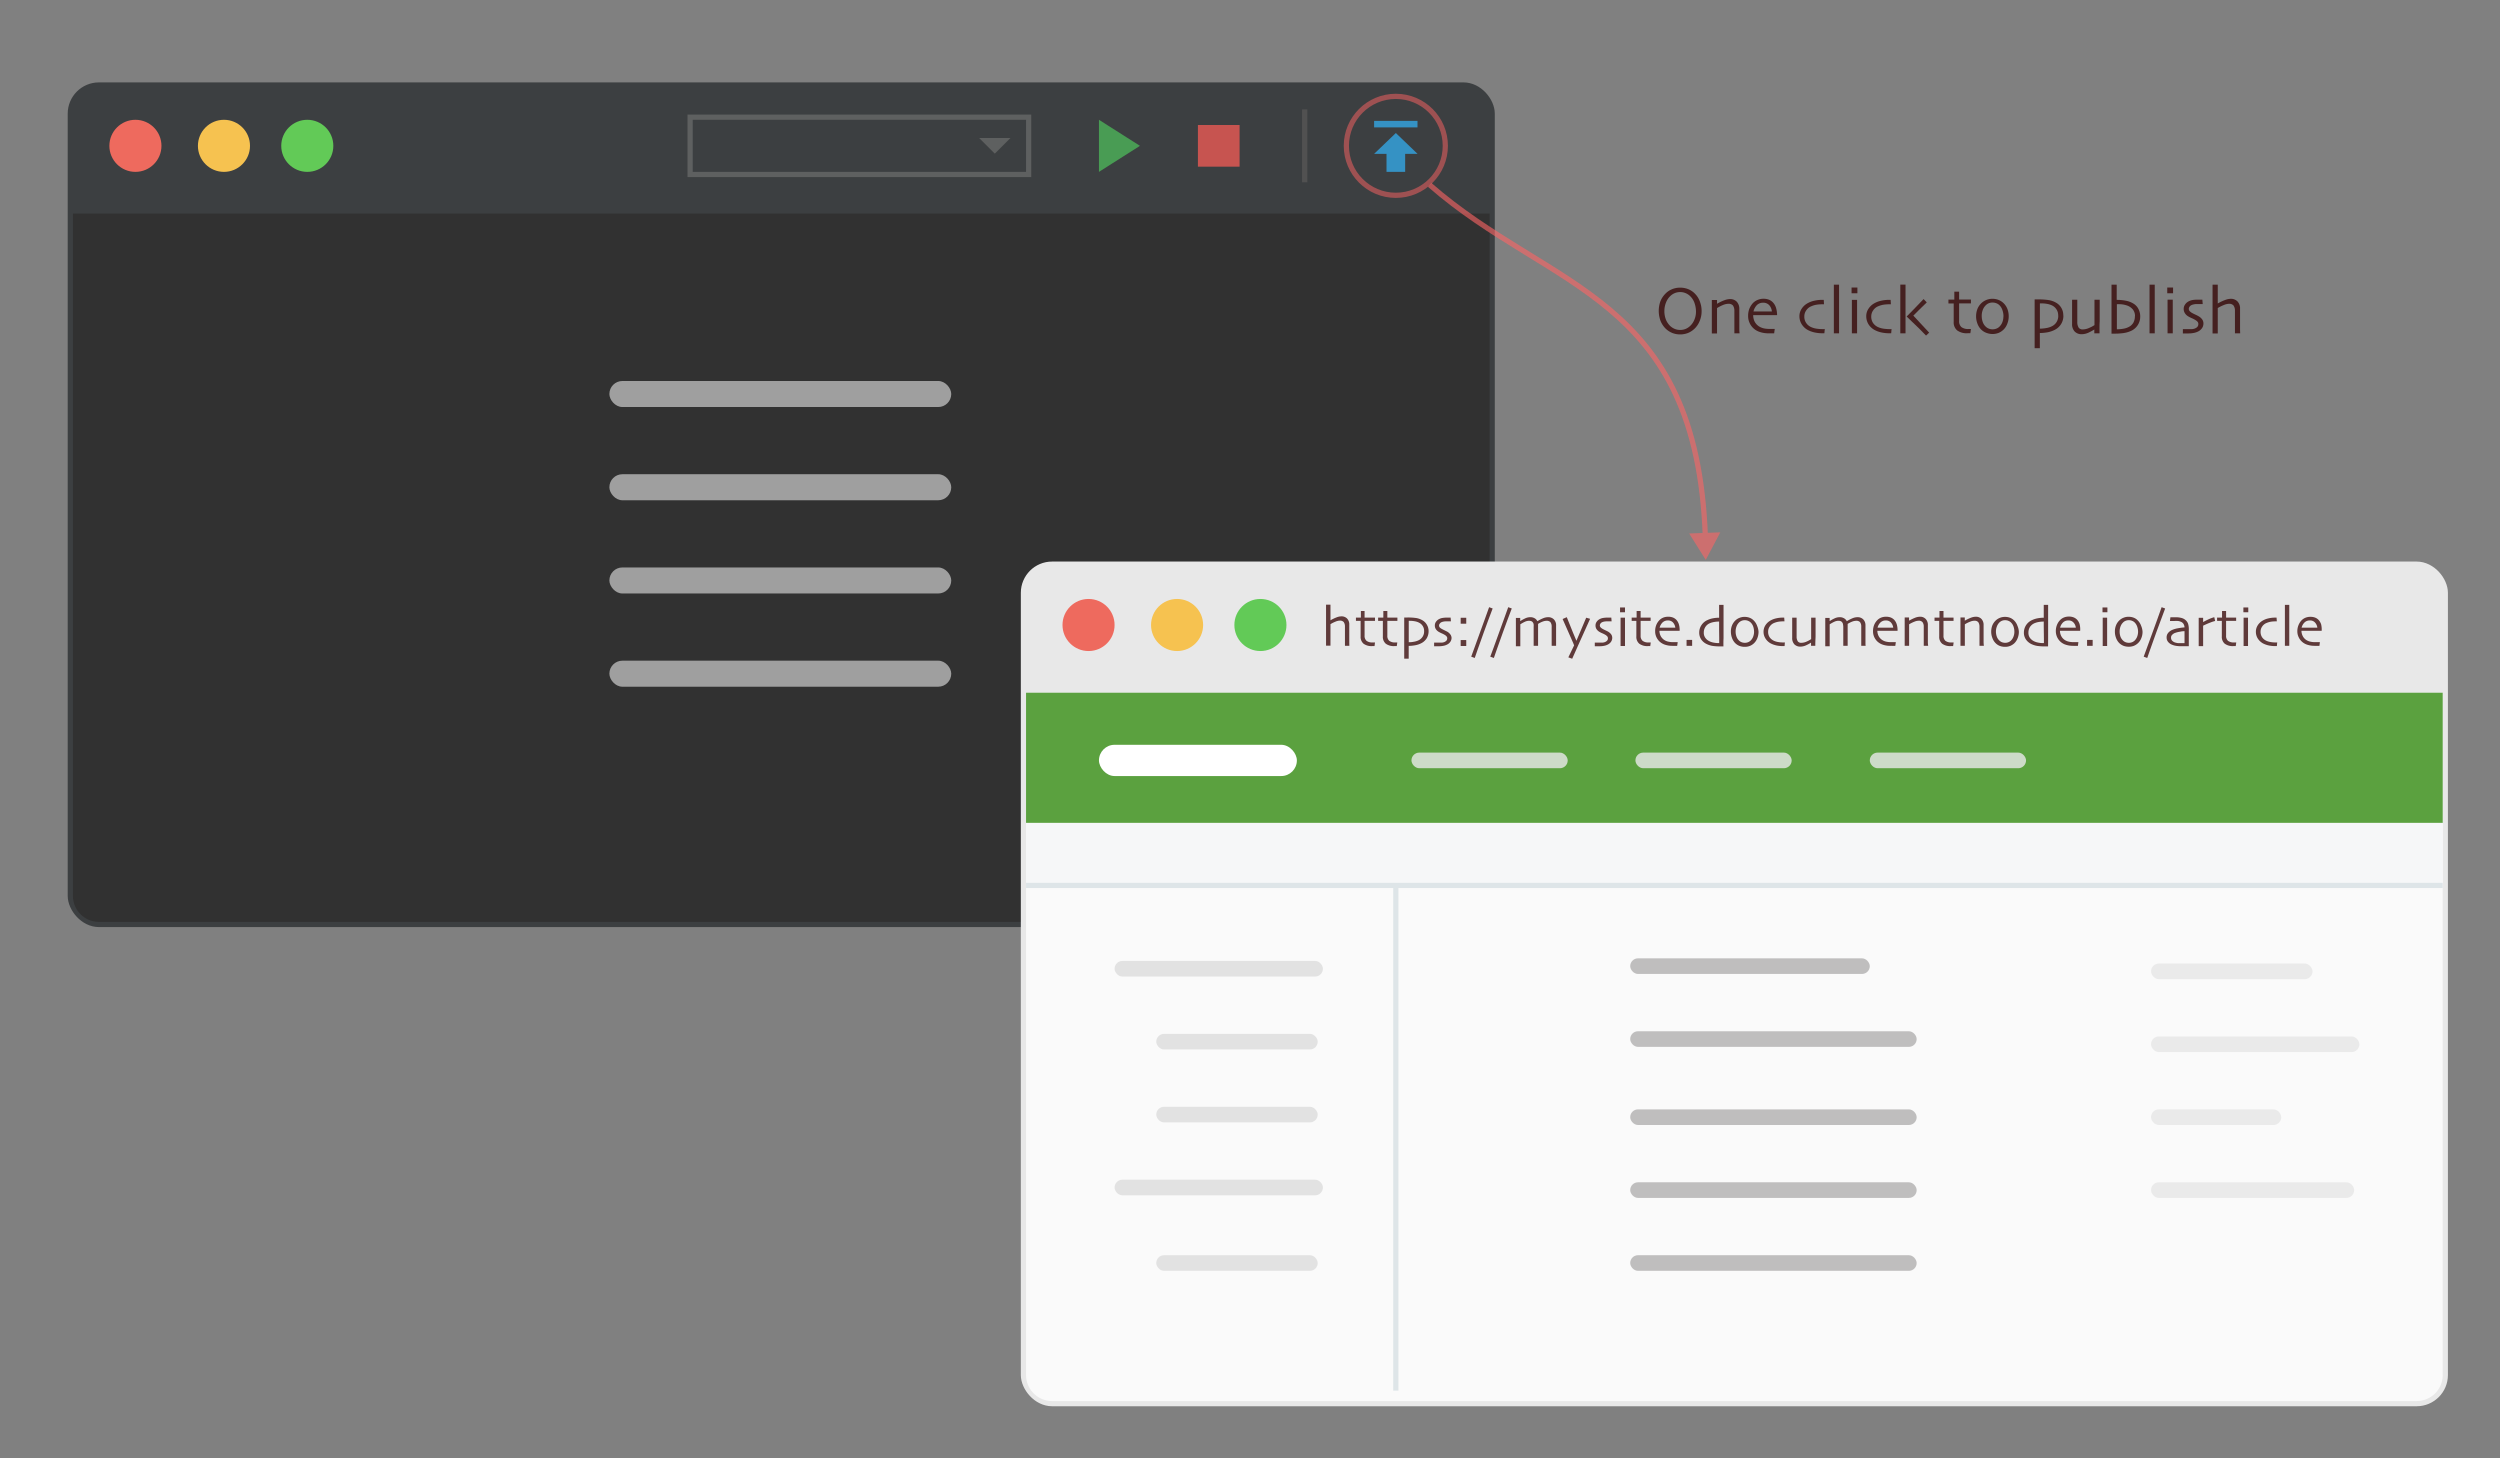 <svg xmlns="http://www.w3.org/2000/svg" viewBox="0 0 480 280"><rect x="0" y="0" width="480" height="280" fill="#808080" stroke="none"/><title>illustration-one-click-publish</title><g id="writing-window"><rect x="14" y="16.82" width="272" height="160.18" rx="5" style="fill:#3c3f41;stroke:#3c3f41;stroke-width:2px"/><circle cx="26" cy="28" r="5" style="fill:#ee6a5e"/><circle cx="43" cy="28" r="5" style="fill:#f6c250"/><circle cx="59" cy="28" r="5" style="fill:#62ca57"/><path d="M14,41H286a0,0,0,0,1,0,0V172a5,5,0,0,1-5,5H19a5,5,0,0,1-5-5V41A0,0,0,0,1,14,41Z" style="fill:#313131"/><path d="M211,23V33l7.87-5Z" style="fill:#499c54"/><rect x="230" y="24" width="8" height="8" style="fill:#c75450"/><rect x="132.5" y="22.5" width="65" height="11" style="fill:none;stroke:#5e6060;stroke-miterlimit:10"/><rect x="250" y="21" width="1" height="14" style="fill:#515151"/><path d="M272.17,29.54h-2.38V33h-3.58V29.54h-2.38l4.17-4Z" style="fill:#3592c4"/><path d="M263,33h10V23H263Z" style="fill:none"/><rect x="263.83" y="23.21" width="8.33" height="1.25" style="fill:#3592c4"/><polygon points="191 29.5 188 26.5 194 26.5 191 29.5" style="fill:#5e6060"/><rect x="117" y="73.15" width="65.64" height="5" rx="2.5" style="fill:#bababa;opacity:0.8"/><rect x="117" y="91.05" width="65.64" height="5" rx="2.5" style="fill:#bababa;opacity:0.8"/><rect x="117" y="108.95" width="65.64" height="5" rx="2.5" style="fill:#bababa;opacity:0.8"/><rect x="117" y="126.85" width="65.64" height="5" rx="2.5" style="fill:#bababa;opacity:0.8"/><circle cx="268" cy="28" r="9.5" style="fill:none;stroke:#ff6464;opacity:0.5"/><g style="opacity:0.6"><path d="M274.5,35.5c23.3,20.39,51.32,21,52.93,67.69" style="fill:none;stroke:#ff6464"/><polygon points="324.32 102.43 327.5 107.5 330.3 102.21 324.32 102.43" style="fill:#ff6464"/></g></g><g id="website-frame"><rect x="197" y="108.82" width="272" height="160.18" rx="5" style="fill:#e8e8e8;stroke:#e8e8e8;stroke-width:2px"/><circle cx="209" cy="120" r="5" style="fill:#ee6a5e"/><circle cx="226" cy="120" r="5" style="fill:#f6c250"/><circle cx="242" cy="120" r="5" style="fill:#62ca57"/><path d="M197,133H469a0,0,0,0,1,0,0V264a5,5,0,0,1-5,5H202a5,5,0,0,1-5-5V133A0,0,0,0,1,197,133Z" style="fill:#fafafa"/><rect x="197" y="133" width="272" height="25" style="fill:#5ba13f"/><rect x="211" y="143" width="38" height="6" rx="3" style="fill:#fff"/><rect x="271" y="144.5" width="30" height="3" rx="1.5" style="fill:#eaeaea;opacity:0.8"/><rect x="314" y="144.5" width="30" height="3" rx="1.5" style="fill:#eaeaea;opacity:0.8"/><rect x="359" y="144.5" width="30" height="3" rx="1.5" style="fill:#eaeaea;opacity:0.8"/><rect x="197" y="158" width="272" height="12" style="fill:#f6f7f8"/><line x1="197" y1="170" x2="469" y2="170" style="fill:#dee5e8;stroke:#dee5e8"/><line x1="268" y1="170" x2="268" y2="267" style="fill:#dee5e8;stroke:#dee5e8"/><rect x="214" y="184.5" width="40" height="3" rx="1.5" style="fill:#aaa;opacity:0.3"/><rect x="222" y="198.5" width="31" height="3" rx="1.5" style="fill:#aaa;opacity:0.3"/><rect x="222" y="212.5" width="31" height="3" rx="1.5" style="fill:#aaa;opacity:0.3"/><rect x="214" y="226.5" width="40" height="3" rx="1.5" style="fill:#aaa;opacity:0.3"/><rect x="313" y="184" width="46" height="3" rx="1.5" style="fill:#363232;opacity:0.3"/><rect x="313" y="213" width="55" height="3" rx="1.5" style="fill:#363232;opacity:0.3"/><rect x="413" y="185" width="31" height="3" rx="1.5" style="fill:#aaa;opacity:0.2"/><rect x="413" y="199" width="40" height="3" rx="1.5" style="fill:#aaa;opacity:0.2"/><rect x="413" y="213" width="25" height="3" rx="1.5" style="fill:#aaa;opacity:0.2"/><rect x="413" y="227" width="39" height="3" rx="1.5" style="fill:#aaa;opacity:0.2"/><rect x="222" y="241" width="31" height="3" rx="1.5" style="fill:#aaa;opacity:0.3"/><rect x="313" y="198" width="55" height="3" rx="1.5" style="fill:#363232;opacity:0.3"/><rect x="313" y="227" width="55" height="3" rx="1.5" style="fill:#363232;opacity:0.3"/><rect x="313" y="241" width="55" height="3" rx="1.5" style="fill:#363232;opacity:0.3"/></g><g id="website-remote"><g style="opacity:0.75"><path d="M259.08,124h-.85c0-.11,0-.43,0-1s0-.89,0-1.07v-.82c0-.36,0-.63,0-.8a1.42,1.42,0,0,0-.24-.88.94.94,0,0,0-.76-.27,2.3,2.3,0,0,0-.78.18,6.29,6.29,0,0,0-1,.5l0,4.13h-.85c0-.14,0-.7,0-1.69s0-1.8,0-2.43v-1.58c0-.63,0-1.35,0-2.17h.85l0,3h0a7.52,7.52,0,0,1,1.26-.6,2.61,2.61,0,0,1,.83-.16,1.47,1.47,0,0,1,1.11.43,1.62,1.62,0,0,1,.41,1.18v1.17c0,.33,0,.59,0,.8s0,.7,0,1.12S259.07,123.87,259.08,124Z" style="fill:#310000"/><path d="M264,123.36l-.09.69h-.44a2.58,2.58,0,0,1-1.67-.46,1.71,1.71,0,0,1-.56-1.41c0-.39,0-.82,0-1.27v-1.7h-.9v-.63h.95v-1.27H262v1.27H264v.63H262c0,.08,0,.3,0,.67s0,.65,0,.83v1.33a1.24,1.24,0,0,0,.38,1,1.79,1.79,0,0,0,1.16.31h.4Z" style="fill:#310000"/><path d="M268.28,123.36l-.1.69h-.44a2.6,2.6,0,0,1-1.67-.46,1.71,1.71,0,0,1-.56-1.41c0-.39,0-.82,0-1.27s0-1,0-1.7h-.91v-.63h1v-1.27h.77v1.27h1.93v.63h-1.93v.67c0,.38,0,.65,0,.83v1.33a1.24,1.24,0,0,0,.37,1,1.79,1.79,0,0,0,1.16.31h.41Z" style="fill:#310000"/><path d="M274.29,121.15a2.64,2.64,0,0,1-.37,1.41,2.61,2.61,0,0,1-1,.92,4,4,0,0,1-1.21.41,6.84,6.84,0,0,1-1.24.12l0,2.46h-.86c0-.06,0-.55,0-1.48s0-1.86,0-2.8c0-.47,0-1,0-1.63s0-1.29,0-2h.61a11.12,11.12,0,0,1,1.75.11,3.56,3.56,0,0,1,1.13.42,2.31,2.31,0,0,1,.85.85A2.34,2.34,0,0,1,274.29,121.15Zm-.86,0a1.74,1.74,0,0,0-.89-1.55,2.67,2.67,0,0,0-.82-.3,5.21,5.21,0,0,0-1-.1h-.24c0,.06,0,.28,0,.64s0,1,0,1.88v.78c0,.34,0,.61,0,.81a5,5,0,0,0,1-.1,3.14,3.14,0,0,0,.83-.25,1.87,1.87,0,0,0,1.12-1.81Z" style="fill:#310000"/><path d="M278.7,122.46a1.33,1.33,0,0,1-.2.71,1.59,1.59,0,0,1-.5.5,2.5,2.5,0,0,1-.78.31,4.37,4.37,0,0,1-1,.1,5.15,5.15,0,0,1-.55,0l-.32,0,0-.7.37,0,.65,0,.48,0a1.53,1.53,0,0,0,.49-.12,1.06,1.06,0,0,0,.4-.29.69.69,0,0,0,.13-.41.52.52,0,0,0-.12-.36,1.22,1.22,0,0,0-.31-.27,4.37,4.37,0,0,0-.59-.31,5.1,5.1,0,0,1-.62-.31,1.72,1.72,0,0,1-.55-.52,1.25,1.25,0,0,1-.19-.7,1.19,1.19,0,0,1,.22-.71,1.6,1.6,0,0,1,.58-.51,2.06,2.06,0,0,1,.7-.23,4.93,4.93,0,0,1,.75-.06h.78l.06.72-.33,0a6.46,6.46,0,0,0-.65,0,2.42,2.42,0,0,0-.47.05,1.7,1.7,0,0,0-.38.12.79.79,0,0,0-.33.29.56.56,0,0,0,0,.69,1.23,1.23,0,0,0,.33.26c.15.09.35.19.6.31l.56.28a2,2,0,0,1,.57.53A1.19,1.19,0,0,1,278.7,122.46Z" style="fill:#310000"/><path d="M281.52,119.75h-1.07v-1.14h1.07Zm0,4.28h-1.07v-1.14h1.07Z" style="fill:#310000"/><path d="M286.59,116.83l-.87,2.31c-.34.92-.62,1.68-.83,2.27-.45,1.23-.84,2.32-1.17,3.28s-.52,1.51-.57,1.64l-.68-.25.6-1.64,1.17-3.23.83-2.29q.48-1.31.84-2.34Z" style="fill:#310000"/><path d="M290.26,116.83q-.36.92-.87,2.31c-.34.92-.62,1.68-.83,2.27-.45,1.23-.84,2.32-1.17,3.28s-.52,1.51-.57,1.64l-.69-.25c.07-.16.27-.71.61-1.64l1.17-3.23.83-2.29q.48-1.31.84-2.34Z" style="fill:#310000"/><path d="M298.77,124h-.85s0-.29,0-.75,0-.9,0-1.31v-.79c0-.37,0-.64,0-.82a1.36,1.36,0,0,0-.26-.9,1,1,0,0,0-.73-.24,2.27,2.27,0,0,0-.7.14,4.91,4.91,0,0,0-.92.46v.11s0,.12,0,.21c0,.29,0,.58,0,.88s0,.58,0,.85c0,.6,0,1.1,0,1.5s0,.62,0,.66h-.85s0-.26,0-.65,0-.86,0-1.4v-.81c0-.36,0-.63,0-.8a2.15,2.15,0,0,0,0-.45.82.82,0,0,0-.14-.37.71.71,0,0,0-.29-.25,1.34,1.34,0,0,0-.5-.08,2,2,0,0,0-.71.17,7.53,7.53,0,0,0-.92.51c0,.06,0,.29,0,.68v1c0,.43,0,.94,0,1.53s0,.91,0,1h-.85s0-.24,0-.63,0-1,0-1.93c0-.29,0-.69,0-1.18s0-1.06,0-1.7h.83v.62h0a6.16,6.16,0,0,1,.91-.51,2.28,2.28,0,0,1,1-.25,1.6,1.6,0,0,1,.88.22,1.2,1.2,0,0,1,.5.55h0a8.2,8.2,0,0,1,1.14-.58,2.59,2.59,0,0,1,.88-.19,1.52,1.52,0,0,1,1.16.43,1.6,1.6,0,0,1,.42,1.17c0,.38,0,.69,0,1s0,.54,0,.83c0,.6,0,1.11,0,1.52S298.77,124,298.77,124Z" style="fill:#310000"/><path d="M305.3,118.81c-.7,1.54-1.43,3.18-2.21,4.91l-1.23,2.76-.74-.27,1.11-2.3c0-.08-.25-.6-.67-1.57s-.94-2.14-1.54-3.49l.8-.35c.4,1,.8,2,1.21,3s.62,1.48.64,1.53h0s.23-.51.61-1.43.81-1.92,1.27-3Z" style="fill:#310000"/><path d="M309.55,122.46a1.33,1.33,0,0,1-.2.71,1.59,1.59,0,0,1-.5.5,2.5,2.5,0,0,1-.78.31,4.37,4.37,0,0,1-1,.1,5.15,5.15,0,0,1-.55,0l-.32,0,0-.7.37,0,.65,0,.48,0a1.53,1.53,0,0,0,.49-.12,1.06,1.06,0,0,0,.4-.29.63.63,0,0,0,.13-.41.57.57,0,0,0-.11-.36,1.71,1.71,0,0,0-.31-.27,5.08,5.08,0,0,0-.59-.31,4.63,4.63,0,0,1-.63-.31,1.72,1.72,0,0,1-.55-.52,1.25,1.25,0,0,1-.19-.7,1.19,1.19,0,0,1,.22-.71,1.6,1.6,0,0,1,.58-.51,2.06,2.06,0,0,1,.7-.23,4.93,4.93,0,0,1,.75-.06h.78l.06.72-.33,0a6.46,6.46,0,0,0-.65,0,2.42,2.42,0,0,0-.47.05,1.7,1.7,0,0,0-.38.12.79.79,0,0,0-.33.29.66.66,0,0,0-.1.32.57.57,0,0,0,.14.37,1.64,1.64,0,0,0,.33.26c.15.09.35.19.6.31s.44.21.56.28a2,2,0,0,1,.57.53A1.19,1.19,0,0,1,309.55,122.46Z" style="fill:#310000"/><path d="M312,117.55h-.95v-.92H312Zm0,6.48h-.85c0-.06,0-.41,0-1.06v-2.82c0-.44,0-1,0-1.56H312c0,.52,0,1,0,1.45s0,.85,0,1.2c0,.84,0,1.51,0,2S312,124,312,124Z" style="fill:#310000"/><path d="M316.94,123.36l-.09.69h-.44a2.58,2.58,0,0,1-1.67-.46,1.71,1.71,0,0,1-.56-1.41c0-.39,0-.82,0-1.27v-1.7h-.9v-.63h.95v-1.27H315v1.27h1.92v.63H315c0,.08,0,.3,0,.67s0,.65,0,.83v1.33a1.24,1.24,0,0,0,.38,1,1.79,1.79,0,0,0,1.16.31h.4Z" style="fill:#310000"/><path d="M322.49,121.11h-3.88a2.31,2.31,0,0,0,.24,1,2,2,0,0,0,.73.79,2.16,2.16,0,0,0,.71.29,3.74,3.74,0,0,0,.95.1h.56l.32,0-.1.71-.28,0h-.57a4.48,4.48,0,0,1-1.5-.22,2.87,2.87,0,0,1-1.05-.62,2.8,2.8,0,0,1-.59-.83,2.64,2.64,0,0,1-.24-1.14,3.17,3.17,0,0,1,.18-1.1,2.82,2.82,0,0,1,.55-.92,2.13,2.13,0,0,1,.78-.57,2.55,2.55,0,0,1,1-.19,2.48,2.48,0,0,1,.89.15,1.89,1.89,0,0,1,.67.45,2.27,2.27,0,0,1,.48.85A3.81,3.81,0,0,1,322.49,121.11Zm-.83-.6a1.82,1.82,0,0,0-.45-1,1.27,1.27,0,0,0-1-.38,1.44,1.44,0,0,0-1,.38,2.14,2.14,0,0,0-.56,1Z" style="fill:#310000"/><path d="M324.89,124h-1.07v-1.14h1.07Z" style="fill:#310000"/><path d="M330.9,124.11h-.48a10.8,10.8,0,0,1-1.59-.09,4.16,4.16,0,0,1-1.12-.35,2.62,2.62,0,0,1-1.09-.92,2.32,2.32,0,0,1-.37-1.26,2.55,2.55,0,0,1,.42-1.45,2.65,2.65,0,0,1,1.19-1,4.18,4.18,0,0,1,1.05-.33,6.6,6.6,0,0,1,1.16-.11l0-2.47h.85c0,.07,0,.57,0,1.5s0,1.87,0,2.83v2.05C330.89,123.15,330.89,123.67,330.9,124.11Zm-.83-3.77v-1a5.53,5.53,0,0,0-1,.09,3.72,3.72,0,0,0-.81.24,1.87,1.87,0,0,0-.83.71,1.92,1.92,0,0,0-.3,1.08,1.62,1.62,0,0,0,.29,1,2,2,0,0,0,.71.62,2.9,2.9,0,0,0,.83.29,4.46,4.46,0,0,0,1,.1h.13s0-.3,0-.8S330.07,121.37,330.07,120.34Z" style="fill:#310000"/><path d="M337.64,121.31a3.35,3.35,0,0,1-.22,1.19,2.76,2.76,0,0,1-.65,1,2.51,2.51,0,0,1-.78.51,2.55,2.55,0,0,1-1,.18,2.78,2.78,0,0,1-1-.17,2.49,2.49,0,0,1-.81-.52,2.67,2.67,0,0,1-.63-1,3.56,3.56,0,0,1-.22-1.22,3.15,3.15,0,0,1,.19-1.13,2.81,2.81,0,0,1,.59-.94,2.41,2.41,0,0,1,.84-.57,2.5,2.5,0,0,1,1-.2,2.71,2.71,0,0,1,1,.18,2.15,2.15,0,0,1,.81.56,2.62,2.62,0,0,1,.61,1A3.32,3.32,0,0,1,337.64,121.31Zm-.86,0a3.24,3.24,0,0,0-.16-1,2,2,0,0,0-.51-.81,1.51,1.51,0,0,0-.5-.31,1.52,1.52,0,0,0-.6-.11,1.59,1.59,0,0,0-.64.12,1.47,1.47,0,0,0-.52.37,2,2,0,0,0-.45.74,2.68,2.68,0,0,0-.16.93,2.75,2.75,0,0,0,.17,1,1.94,1.94,0,0,0,.53.79,1.42,1.42,0,0,0,.49.29,1.81,1.81,0,0,0,.58.1,1.68,1.68,0,0,0,.63-.12,1.57,1.57,0,0,0,.51-.34,2,2,0,0,0,.47-.76A2.58,2.58,0,0,0,336.78,121.35Z" style="fill:#310000"/><path d="M342.7,123.33l-.06.72h-.3a5.88,5.88,0,0,1-1.29-.13,4.31,4.31,0,0,1-1.08-.39,2.7,2.7,0,0,1-1-.94,2.35,2.35,0,0,1-.37-1.3,2.25,2.25,0,0,1,.33-1.19,2.71,2.71,0,0,1,.87-.88,3.82,3.82,0,0,1,1.16-.48,5.81,5.81,0,0,1,1.39-.16h.22l.05.72h-.17a6,6,0,0,0-1,.07,4,4,0,0,0-.82.24,1.81,1.81,0,0,0-.84.68,1.68,1.68,0,0,0-.31,1,1.86,1.86,0,0,0,.29,1.06,2,2,0,0,0,.78.66,3,3,0,0,0,.85.26,5.26,5.26,0,0,0,1,.08h.33Z" style="fill:#310000"/><path d="M348.54,124h-.82v-.62h0a6.47,6.47,0,0,1-.93.51,2.68,2.68,0,0,1-1.11.26,1.54,1.54,0,0,1-1.16-.44,1.72,1.72,0,0,1-.42-1.24c0-.28,0-.62,0-1s0-.68,0-.86,0-.73,0-1.21,0-.74,0-.81h.85s0,.31,0,.78,0,.84,0,1.12,0,.56,0,.92v.79a1.72,1.72,0,0,0,.22.93.8.8,0,0,0,.68.29,2.58,2.58,0,0,0,1.05-.25,5.72,5.72,0,0,0,.84-.46v-.59c0-.35,0-.79,0-1.32,0-.37,0-.82,0-1.35s0-.81,0-.86h.85c0,.07,0,.27,0,.61s0,.92,0,1.75c0,.46,0,.86,0,1.21S348.53,123.14,348.54,124Z" style="fill:#310000"/><path d="M358.21,124h-.85s0-.29,0-.75v-2.1c0-.37,0-.64,0-.82a1.36,1.36,0,0,0-.25-.9,1,1,0,0,0-.74-.24,2.27,2.27,0,0,0-.7.14,5.24,5.24,0,0,0-.92.46v.11a1.22,1.22,0,0,1,0,.21c0,.29,0,.58,0,.88v.85c0,.6,0,1.1,0,1.5s0,.62,0,.66h-.84s0-.26,0-.65,0-.86,0-1.4c0-.18,0-.45,0-.81v-.8a3.1,3.1,0,0,0-.05-.45.82.82,0,0,0-.14-.37.71.71,0,0,0-.29-.25,1.26,1.26,0,0,0-.5-.08,2,2,0,0,0-.71.17,8.36,8.36,0,0,0-.92.51v.68c0,.4,0,.72,0,1,0,.43,0,.94,0,1.53s0,.91,0,1h-.85s0-.24,0-.63,0-1,0-1.93v-1.18c0-.5,0-1.06,0-1.7h.84v.62h0a6,6,0,0,1,.9-.51,2.32,2.32,0,0,1,1-.25,1.57,1.57,0,0,1,.88.22,1.22,1.22,0,0,1,.51.55h0a8.14,8.14,0,0,1,1.13-.58,2.59,2.59,0,0,1,.89-.19,1.5,1.5,0,0,1,1.15.43,1.6,1.6,0,0,1,.42,1.17c0,.38,0,.69,0,1s0,.54,0,.83c0,.6,0,1.11,0,1.52S358.21,124,358.21,124Z" style="fill:#310000"/><path d="M364.33,121.11h-3.88a2.31,2.31,0,0,0,.24,1,2,2,0,0,0,.73.79,2.2,2.2,0,0,0,.7.29,3.88,3.88,0,0,0,1,.1h.56l.32,0-.1.71-.28,0H363a4.48,4.48,0,0,1-1.5-.22,2.87,2.87,0,0,1-1.05-.62,2.8,2.8,0,0,1-.59-.83,2.64,2.64,0,0,1-.24-1.14,3.17,3.17,0,0,1,.18-1.1,2.82,2.82,0,0,1,.55-.92,2.13,2.13,0,0,1,.78-.57,2.55,2.55,0,0,1,1-.19,2.48,2.48,0,0,1,.89.15,1.89,1.89,0,0,1,.67.45,2.27,2.27,0,0,1,.48.85A3.81,3.81,0,0,1,364.33,121.11Zm-.83-.6a1.82,1.82,0,0,0-.45-1,1.27,1.27,0,0,0-1-.38,1.44,1.44,0,0,0-1,.38,2.14,2.14,0,0,0-.56,1Z" style="fill:#310000"/><path d="M370.21,124h-.85c0-.1,0-.43,0-1s0-.91,0-1.05v-.82c0-.36,0-.63,0-.8a1.42,1.42,0,0,0-.24-.88.92.92,0,0,0-.76-.27,2.22,2.22,0,0,0-.81.19,6.05,6.05,0,0,0-1,.5v.63c0,.39,0,.74,0,1.06s0,.92,0,1.51,0,.89,0,.92h-.85s0-.24,0-.66,0-1,0-1.84v-1.32c0-.51,0-1,0-1.62h.84v.62h0a9,9,0,0,1,1.25-.6,2.82,2.82,0,0,1,.84-.16,1.45,1.45,0,0,1,1.1.43,1.62,1.62,0,0,1,.42,1.18c0,.45,0,.84,0,1.17s0,.59,0,.8,0,.73,0,1.22S370.21,124,370.21,124Z" style="fill:#310000"/><path d="M375.1,123.36l-.1.69h-.44a2.6,2.6,0,0,1-1.67-.46,1.71,1.71,0,0,1-.56-1.41c0-.39,0-.82,0-1.27s0-1,0-1.7h-.9v-.63h.95v-1.27h.77v1.27h1.93v.63h-1.93v.67c0,.38,0,.65,0,.83v1.33a1.24,1.24,0,0,0,.37,1,1.81,1.81,0,0,0,1.16.31h.41Z" style="fill:#310000"/><path d="M380.91,124h-.85c0-.1,0-.43,0-1s0-.91,0-1.05,0-.46,0-.82v-.8a1.49,1.49,0,0,0-.24-.88.94.94,0,0,0-.76-.27,2.22,2.22,0,0,0-.81.19,5.67,5.67,0,0,0-1,.5s0,.25,0,.63v1.06c0,.42,0,.92,0,1.51s0,.89,0,.92h-.84s0-.24,0-.66,0-1,0-1.84c0-.38,0-.82,0-1.32s0-1,0-1.62h.83v.62h0a8.48,8.48,0,0,1,1.26-.6,2.71,2.71,0,0,1,.83-.16,1.47,1.47,0,0,1,1.11.43,1.66,1.66,0,0,1,.41,1.18c0,.45,0,.84,0,1.17v.8c0,.32,0,.73,0,1.22S380.91,124,380.91,124Z" style="fill:#310000"/><path d="M387.62,121.31a3.15,3.15,0,0,1-.22,1.19,2.73,2.73,0,0,1-.64,1,2.67,2.67,0,0,1-.79.51,2.52,2.52,0,0,1-1,.18,2.83,2.83,0,0,1-1-.17,2.35,2.35,0,0,1-.8-.52,2.67,2.67,0,0,1-.63-1,3.35,3.35,0,0,1-.23-1.22,3.39,3.39,0,0,1,.19-1.13,2.69,2.69,0,0,1,.6-.94,2.57,2.57,0,0,1,1.85-.77,2.71,2.71,0,0,1,1,.18,2.32,2.32,0,0,1,.81.56,2.73,2.73,0,0,1,.6,1A3.11,3.11,0,0,1,387.62,121.31Zm-.86,0a3,3,0,0,0-.16-1,2,2,0,0,0-.51-.81,1.41,1.41,0,0,0-.5-.31,1.51,1.51,0,0,0-.59-.11,1.6,1.6,0,0,0-.65.12,1.57,1.57,0,0,0-.52.37,2.14,2.14,0,0,0-.44.74,2.69,2.69,0,0,0-.17.93,3,3,0,0,0,.17,1,1.87,1.87,0,0,0,.54.79,1.47,1.47,0,0,0,.48.29,1.86,1.86,0,0,0,.58.1,1.61,1.61,0,0,0,.63-.12,1.39,1.39,0,0,0,.51-.34,2,2,0,0,0,.47-.76A2.58,2.58,0,0,0,386.76,121.35Z" style="fill:#310000"/><path d="M393.23,124.11h-.47a10.8,10.8,0,0,1-1.59-.09,4.22,4.22,0,0,1-1.13-.35,2.66,2.66,0,0,1-1.08-.92,2.24,2.24,0,0,1-.37-1.26,2.62,2.62,0,0,1,.41-1.45,2.7,2.7,0,0,1,1.19-1,4.46,4.46,0,0,1,1.05-.33,6.69,6.69,0,0,1,1.16-.11v-2.47h.84c0,.07,0,.57,0,1.5s0,1.87,0,2.83c0,.75,0,1.44,0,2.05S393.23,123.67,393.23,124.11Zm-.83-3.77v-1a5.42,5.42,0,0,0-1,.09,3.56,3.56,0,0,0-.81.24,2,2,0,0,0-.84.71,2,2,0,0,0-.29,1.08,1.61,1.61,0,0,0,.28,1,2.11,2.11,0,0,0,.71.62,3.08,3.08,0,0,0,.84.29,4.37,4.37,0,0,0,1,.1h.14s0-.3,0-.8Z" style="fill:#310000"/><path d="M399.39,121.11h-3.88a2.31,2.31,0,0,0,.24,1,2,2,0,0,0,.72.79,2.36,2.36,0,0,0,.71.29,3.88,3.88,0,0,0,1,.1h.56l.31,0-.09.71-.29,0h-.57a4.45,4.45,0,0,1-1.49-.22,2.71,2.71,0,0,1-1.05-.62,2.74,2.74,0,0,1-.84-2,3.17,3.17,0,0,1,.19-1.1,2.82,2.82,0,0,1,.55-.92,2.13,2.13,0,0,1,.78-.57,2.55,2.55,0,0,1,1-.19,2.39,2.39,0,0,1,.88.15,1.92,1.92,0,0,1,.68.45,2.27,2.27,0,0,1,.48.85A3.81,3.81,0,0,1,399.39,121.11Zm-.83-.6a1.76,1.76,0,0,0-.46-1,1.24,1.24,0,0,0-1-.38,1.41,1.41,0,0,0-1,.38,2.06,2.06,0,0,0-.56,1Z" style="fill:#310000"/><path d="M401.79,124h-1.07v-1.14h1.07Z" style="fill:#310000"/><path d="M404.62,117.55h-.94v-.92h.94Zm-.05,6.48h-.85c0-.06,0-.41,0-1.06s0-1.18,0-1.6,0-.78,0-1.22,0-1,0-1.56h.85c0,.52,0,1,0,1.45v1.2c0,.84,0,1.51,0,2S404.57,124,404.57,124Z" style="fill:#310000"/><path d="M411.37,121.31a3.15,3.15,0,0,1-.23,1.19,2.56,2.56,0,0,1-1.42,1.49,2.55,2.55,0,0,1-1,.18,2.78,2.78,0,0,1-1-.17,2.49,2.49,0,0,1-.81-.52,2.67,2.67,0,0,1-.63-1,3.34,3.34,0,0,1-.22-1.22,3.15,3.15,0,0,1,.19-1.13,2.66,2.66,0,0,1,.59-.94,2.41,2.41,0,0,1,.84-.57,2.5,2.5,0,0,1,1-.2,2.71,2.71,0,0,1,1,.18,2.15,2.15,0,0,1,.81.56,2.76,2.76,0,0,1,.61,1A3.32,3.32,0,0,1,411.37,121.31Zm-.86,0a3,3,0,0,0-.17-1,2,2,0,0,0-.5-.81,1.51,1.51,0,0,0-.5-.31,1.52,1.52,0,0,0-.6-.11,1.56,1.56,0,0,0-.64.12,1.39,1.39,0,0,0-.52.37,2,2,0,0,0-.45.74,2.68,2.68,0,0,0-.16.93,3,3,0,0,0,.16,1,2,2,0,0,0,.54.79,1.42,1.42,0,0,0,.49.29,1.81,1.81,0,0,0,.58.1,1.68,1.68,0,0,0,.63-.12,1.57,1.57,0,0,0,.51-.34,2.17,2.17,0,0,0,.47-.76A2.82,2.82,0,0,0,410.51,121.35Z" style="fill:#310000"/><path d="M415.71,116.83c-.23.61-.52,1.38-.86,2.31s-.63,1.68-.84,2.27c-.45,1.23-.84,2.32-1.17,3.28s-.52,1.51-.57,1.64l-.68-.25.6-1.64c.34-.93.74-2,1.18-3.23.23-.66.51-1.43.83-2.29s.59-1.65.83-2.34Z" style="fill:#310000"/><path d="M420.25,121v2.17c0,.56,0,.86,0,.9l-.5,0c-.3,0-.68,0-1.15,0a5.24,5.24,0,0,1-.88-.08,3.33,3.33,0,0,1-.77-.24,1.81,1.81,0,0,1-.7-.54,1.28,1.28,0,0,1-.26-.82,1.32,1.32,0,0,1,.31-.89,2.18,2.18,0,0,1,.87-.6,4.64,4.64,0,0,1,.93-.26,11.3,11.3,0,0,1,1.33-.18,1.41,1.41,0,0,0-.21-.69,1.07,1.07,0,0,0-.52-.4,2,2,0,0,0-.52-.14,4.61,4.61,0,0,0-.68,0h-.41l-.46,0,.09-.72.32,0h.65a4.33,4.33,0,0,1,1.13.13,1.89,1.89,0,0,1,.82.43,1.7,1.7,0,0,1,.47.69A3.62,3.62,0,0,1,420.25,121Zm-.82,1.29v-.46c0-.18,0-.4,0-.64-.15,0-.43,0-.82.09a5.07,5.07,0,0,0-1,.24,1.42,1.42,0,0,0-.53.34.73.73,0,0,0-.24.56.83.83,0,0,0,.2.58,1.34,1.34,0,0,0,.55.35,3.1,3.1,0,0,0,.58.13c.21,0,.44,0,.67,0h.59s0-.14,0-.35Z" style="fill:#310000"/><path d="M425.31,119.23a6.66,6.66,0,0,0-.9.29c-.41.15-.88.36-1.41.61v.54c0,.32,0,.61,0,.89s0,.92,0,1.5,0,.91,0,1h-.85c0-.06,0-.26,0-.6s0-.92,0-1.75c0-.33,0-.8,0-1.39s0-1.17,0-1.7H423v.82h0a12.07,12.07,0,0,1,1.19-.6,6.71,6.71,0,0,1,.95-.34Z" style="fill:#310000"/><path d="M429.36,123.36l-.1.69h-.44a2.58,2.58,0,0,1-1.67-.46,1.71,1.71,0,0,1-.56-1.41c0-.39,0-.82,0-1.27s0-1,0-1.7h-.91v-.63h.95v-1.27h.78v1.27h1.93v.63h-1.93c0,.08,0,.3,0,.67v2.16a1.24,1.24,0,0,0,.37,1,1.79,1.79,0,0,0,1.16.31h.41Z" style="fill:#310000"/><path d="M431.67,117.55h-.94v-.92h.94Zm-.05,6.48h-.85c0-.06,0-.41,0-1.06v-2.82c0-.44,0-1,0-1.56h.85c0,.52,0,1,0,1.45s0,.85,0,1.2c0,.84,0,1.51,0,2S431.62,124,431.62,124Z" style="fill:#310000"/><path d="M437.22,123.33l-.06.72h-.3a5.88,5.88,0,0,1-1.29-.13,4.31,4.31,0,0,1-1.08-.39,2.8,2.8,0,0,1-1-.94,2.42,2.42,0,0,1-.36-1.3,2.25,2.25,0,0,1,.33-1.19,2.71,2.71,0,0,1,.87-.88,3.71,3.71,0,0,1,1.16-.48,5.81,5.81,0,0,1,1.39-.16h.22l.05.72H437a6,6,0,0,0-1,.07,4,4,0,0,0-.82.24,1.81,1.81,0,0,0-.84.68,1.68,1.68,0,0,0-.31,1,1.86,1.86,0,0,0,.29,1.06,1.93,1.93,0,0,0,.78.66,3,3,0,0,0,.85.26,5.23,5.23,0,0,0,1,.08h.34Z" style="fill:#310000"/><path d="M439.54,124h-.84s0-.57,0-1.57,0-1.84,0-2.5c0-.43,0-1,0-1.62s0-1.37,0-2.18h.84c0,.55,0,1.19,0,1.91s0,1.34,0,1.84c0,1.08,0,2,0,2.84S439.54,124,439.54,124Z" style="fill:#310000"/><path d="M445.76,121.11h-3.88a2.31,2.31,0,0,0,.24,1,1.94,1.94,0,0,0,.72.79,2.36,2.36,0,0,0,.71.29,3.82,3.82,0,0,0,1,.1h.56l.31,0-.09.71-.29,0h-.57a4.45,4.45,0,0,1-1.49-.22,2.71,2.71,0,0,1-1.05-.62,2.63,2.63,0,0,1-.59-.83,2.51,2.51,0,0,1-.25-1.14,3.05,3.05,0,0,1,.73-2,2.26,2.26,0,0,1,.79-.57,2.5,2.5,0,0,1,1-.19,2.44,2.44,0,0,1,.89.15,1.8,1.8,0,0,1,.67.45,2.29,2.29,0,0,1,.49.85A4.12,4.12,0,0,1,445.76,121.11Zm-.83-.6a1.76,1.76,0,0,0-.46-1,1.26,1.26,0,0,0-1-.38,1.41,1.41,0,0,0-1,.38,2.06,2.06,0,0,0-.56,1Z" style="fill:#310000"/></g><g style="opacity:0.75"><path d="M326.71,59.71a4.82,4.82,0,0,1-.36,1.89,4.14,4.14,0,0,1-.91,1.42,4,4,0,0,1-1.34.91,4.18,4.18,0,0,1-1.51.28,4.09,4.09,0,0,1-1.48-.27,4,4,0,0,1-1.26-.8,4.38,4.38,0,0,1-1-1.46,5.54,5.54,0,0,1-.08-3.76,4.26,4.26,0,0,1,.9-1.44,3.73,3.73,0,0,1,1.31-.93,4,4,0,0,1,1.6-.32,4.13,4.13,0,0,1,1.59.3,3.71,3.71,0,0,1,1.26.86,4.06,4.06,0,0,1,.94,1.49A5.12,5.12,0,0,1,326.71,59.71Zm-1.08.11a5.08,5.08,0,0,0-.28-1.63,3.33,3.33,0,0,0-.84-1.33,2.69,2.69,0,0,0-.86-.57,2.57,2.57,0,0,0-1.06-.21,2.68,2.68,0,0,0-1.95.82,3.39,3.39,0,0,0-.79,1.25,4.36,4.36,0,0,0-.29,1.56,4.44,4.44,0,0,0,.29,1.64,3.63,3.63,0,0,0,.82,1.23,2.84,2.84,0,0,0,.86.56,2.67,2.67,0,0,0,1.06.21,2.86,2.86,0,0,0,1.06-.2,3,3,0,0,0,.89-.6,3.38,3.38,0,0,0,.78-1.16A4,4,0,0,0,325.63,59.82Z" style="fill:#310000"/><path d="M334,64h-1c0-.12,0-.51,0-1.17s0-1.08,0-1.24v-1c0-.43,0-.74,0-.94a1.74,1.74,0,0,0-.28-1,1.1,1.1,0,0,0-.9-.32,2.74,2.74,0,0,0-1,.23,7.38,7.38,0,0,0-1.15.59s0,.29,0,.75,0,.87,0,1.25,0,1.08,0,1.78,0,1.06,0,1.09h-1s0-.29,0-.78,0-1.21,0-2.18c0-.44,0-1,0-1.56s0-1.23,0-1.9h1v.73h0a8.62,8.62,0,0,1,1.48-.71,3.38,3.38,0,0,1,1-.2,1.75,1.75,0,0,1,1.31.51,2,2,0,0,1,.49,1.4c0,.54,0,1,0,1.38s0,.7,0,1,0,.86,0,1.44S334,63.93,334,64Z" style="fill:#310000"/><path d="M341.2,60.51h-4.59a2.86,2.86,0,0,0,.28,1.24,2.46,2.46,0,0,0,.86.93,3,3,0,0,0,.84.35,4.6,4.6,0,0,0,1.13.12l.66,0,.37,0-.11.85-.34,0-.67,0a5.23,5.23,0,0,1-1.77-.27A3.18,3.18,0,0,1,335.92,62a3.12,3.12,0,0,1-.28-1.34,3.83,3.83,0,0,1,.21-1.31,3.71,3.71,0,0,1,.65-1.09,2.5,2.5,0,0,1,.93-.66,2.86,2.86,0,0,1,1.15-.24,2.89,2.89,0,0,1,1.05.18,2.14,2.14,0,0,1,.79.54,2.65,2.65,0,0,1,.57,1A4.83,4.83,0,0,1,341.2,60.51Zm-1-.71a2.05,2.05,0,0,0-.53-1.23,1.54,1.54,0,0,0-1.15-.45,1.68,1.68,0,0,0-1.19.45,2.61,2.61,0,0,0-.66,1.23Z" style="fill:#310000"/><path d="M350.36,63.14l-.08.85h-.35a7.4,7.4,0,0,1-1.53-.16,5,5,0,0,1-1.28-.46,3.11,3.11,0,0,1-1.19-1.11,2.85,2.85,0,0,1-.44-1.54,2.54,2.54,0,0,1,.4-1.4,3.13,3.13,0,0,1,1-1,4.56,4.56,0,0,1,1.36-.56,7,7,0,0,1,1.65-.19h.26l.05.85H350a8.2,8.2,0,0,0-1.2.08,4.09,4.09,0,0,0-1,.29,2.09,2.09,0,0,0-1,.8,2,2,0,0,0-.37,1.16,2.09,2.09,0,0,0,.35,1.25,2.23,2.23,0,0,0,.91.78,3.74,3.74,0,0,0,1,.31,7.31,7.31,0,0,0,1.18.1h.4Z" style="fill:#310000"/><path d="M353.1,64h-1c0-.05,0-.67,0-1.86s0-2.17,0-3V57.24c0-.77,0-1.63,0-2.59h1c0,.66,0,1.41,0,2.27s0,1.58,0,2.17c0,1.28,0,2.4,0,3.36S353.1,63.91,353.1,64Z" style="fill:#310000"/><path d="M356.62,56.31H355.5v-1.1h1.12ZM356.56,64h-1c0-.07,0-.48,0-1.25s0-1.4,0-1.9,0-.91,0-1.44,0-1.13,0-1.83h1c0,.61,0,1.18,0,1.71s0,1,0,1.42c0,1,0,1.77,0,2.37S356.56,63.94,356.56,64Z" style="fill:#310000"/><path d="M363.18,63.14l-.07.85h-.35a7.33,7.33,0,0,1-1.53-.16,5,5,0,0,1-1.28-.46,3.22,3.22,0,0,1-1.2-1.11,2.93,2.93,0,0,1-.43-1.54,2.54,2.54,0,0,1,.4-1.4,3.2,3.2,0,0,1,1-1,4.62,4.62,0,0,1,1.37-.56,6.9,6.9,0,0,1,1.65-.19H363l.05.85h-.2a8.1,8.1,0,0,0-1.2.08,4.31,4.31,0,0,0-1,.29,2.06,2.06,0,0,0-1,.8,2,2,0,0,0-.37,1.16,2.16,2.16,0,0,0,.34,1.25,2.25,2.25,0,0,0,.92.78,3.78,3.78,0,0,0,1,.31,7.54,7.54,0,0,0,1.19.1h.39Z" style="fill:#310000"/><path d="M365.86,64h-1c0-.08,0-.65,0-1.71s0-2.16,0-3.28V57.16c0-.73,0-1.56,0-2.51h1c0,.75,0,1.62,0,2.61s0,1.58,0,1.77c0,.43,0,1.35,0,2.74S365.86,63.89,365.86,64Zm4.54-.13-.6.56c-.94-1-1.77-1.79-2.51-2.49l-1.21-1.17h0l1.33-1.35c.79-.81,1.43-1.47,1.92-2l.61.64-1.58,1.54-1,1h0Z" style="fill:#310000"/><path d="M378.42,63.17l-.11.81h-.53a3.05,3.05,0,0,1-2-.54,2,2,0,0,1-.67-1.67c0-.47,0-1,0-1.51s0-1.21,0-2H374.1v-.74h1.13V56h.92v1.51h2.27v.74h-2.27c0,.09,0,.35,0,.79s0,.77,0,1v1.57a1.47,1.47,0,0,0,.44,1.19,2.11,2.11,0,0,0,1.37.37h.48Z" style="fill:#310000"/><path d="M385.67,60.75a3.76,3.76,0,0,1-.27,1.41,3,3,0,0,1-1.68,1.76,3.25,3.25,0,0,1-2.3,0,2.85,2.85,0,0,1-1-.61,3.08,3.08,0,0,1-.74-1.14,3.83,3.83,0,0,1-.27-1.43,3.9,3.9,0,0,1,.23-1.35,3.07,3.07,0,0,1,.7-1.1,3,3,0,0,1,1-.68,3,3,0,0,1,1.19-.24,3.09,3.09,0,0,1,1.2.22,2.85,2.85,0,0,1,1,.66,3.18,3.18,0,0,1,.71,1.12A3.85,3.85,0,0,1,385.67,60.75Zm-1,0a3.57,3.57,0,0,0-.19-1.16,2.34,2.34,0,0,0-.6-1,1.64,1.64,0,0,0-.59-.37,1.9,1.9,0,0,0-.71-.13,1.81,1.81,0,0,0-.76.14,1.88,1.88,0,0,0-.61.44,2.42,2.42,0,0,0-.53.87,3.2,3.2,0,0,0-.19,1.11,3.54,3.54,0,0,0,.2,1.19,2.27,2.27,0,0,0,.63.93,1.84,1.84,0,0,0,.57.34,2,2,0,0,0,.69.12,2,2,0,0,0,.74-.14,1.69,1.69,0,0,0,.61-.41,2.44,2.44,0,0,0,.55-.89A3,3,0,0,0,384.65,60.79Z" style="fill:#310000"/><path d="M396.17,60.55a3,3,0,0,1-.44,1.67,3.1,3.1,0,0,1-1.18,1.09,5.08,5.08,0,0,1-1.42.49,8.69,8.69,0,0,1-1.48.14l0,2.91h-1c0-.07,0-.66,0-1.76s0-2.2,0-3.3c0-.55,0-1.2,0-1.93s0-1.53,0-2.37h.71a12.06,12.06,0,0,1,2.07.14,4.21,4.21,0,0,1,1.34.49,2.73,2.73,0,0,1,1.38,2.44Zm-1,0a2,2,0,0,0-.29-1.09,2.18,2.18,0,0,0-.76-.75,3.6,3.6,0,0,0-1-.35,6.15,6.15,0,0,0-1.18-.11h-.28c0,.07,0,.32,0,.75s0,1.17,0,2.23v1.87a7,7,0,0,0,1.2-.11,3.55,3.55,0,0,0,1-.3,2.17,2.17,0,0,0,1.32-2.14Z" style="fill:#310000"/><path d="M403.11,64h-1v-.74h0a9.58,9.58,0,0,1-1.1.6,3.21,3.21,0,0,1-1.31.31,1.8,1.8,0,0,1-1.37-.53,2,2,0,0,1-.49-1.45c0-.34,0-.75,0-1.21s0-.81,0-1c0-.39,0-.86,0-1.43s0-.88,0-1h1c0,.05,0,.36,0,.91s0,1,0,1.33,0,.65,0,1.09v.93a2,2,0,0,0,.26,1.09.91.91,0,0,0,.8.35,3.07,3.07,0,0,0,1.24-.3,6.12,6.12,0,0,0,1-.53V61.7c0-.41,0-.93,0-1.55,0-.45,0-1,0-1.6s0-1,0-1h1c0,.07,0,.31,0,.71s0,1.09,0,2.07v1.43C403.1,62.17,403.1,62.9,403.11,64Z" style="fill:#310000"/><path d="M410.92,60.69A3,3,0,0,1,409,63.6a5.28,5.28,0,0,1-1.29.35,12.21,12.21,0,0,1-1.74.11h-.56c0-.32,0-.93,0-1.81s0-2,0-3.19c0-.76,0-1.5,0-2.22s0-1.44,0-2.19h1l0,2.93a8.61,8.61,0,0,1,2.08.23,4.19,4.19,0,0,1,1.31.6,2.53,2.53,0,0,1,.82,1A3,3,0,0,1,410.92,60.69Zm-1,0a2,2,0,0,0-.43-1.29,2.53,2.53,0,0,0-1.12-.75,5.42,5.42,0,0,0-.77-.19,5.87,5.87,0,0,0-.85-.06h-.31v1c0,.58,0,1.06,0,1.43,0,.71,0,1.21,0,1.5s0,.59,0,.89a7.07,7.07,0,0,0,1.27-.11,3.36,3.36,0,0,0,1-.33,2.14,2.14,0,0,0,.91-.85A2.59,2.59,0,0,0,409.9,60.72Z" style="fill:#310000"/><path d="M413.71,64h-1c0-.05,0-.67,0-1.86s0-2.17,0-3V57.24c0-.77,0-1.63,0-2.59h1c0,.66,0,1.41,0,2.27s0,1.58,0,2.17c0,1.28,0,2.4,0,3.36S413.71,63.91,413.71,64Z" style="fill:#310000"/><path d="M417.23,56.31h-1.12v-1.1h1.12ZM417.17,64h-1c0-.07,0-.48,0-1.25s0-1.4,0-1.9V59.37c0-.52,0-1.13,0-1.83h1c0,.61,0,1.18,0,1.71s0,1,0,1.42c0,1,0,1.77,0,2.37S417.17,63.94,417.17,64Z" style="fill:#310000"/><path d="M423.06,62.1a1.6,1.6,0,0,1-.23.84,2.14,2.14,0,0,1-.6.6,3,3,0,0,1-.92.36,5.26,5.26,0,0,1-1.17.12l-.65,0-.38,0,0-.83.44,0c.25,0,.51,0,.76,0a4.43,4.43,0,0,0,.57,0,1.7,1.7,0,0,0,.58-.14,1.08,1.08,0,0,0,.47-.34.79.79,0,0,0,.15-.49.64.64,0,0,0-.13-.42,1.48,1.48,0,0,0-.37-.31,4.23,4.23,0,0,0-.69-.37,6.34,6.34,0,0,1-.74-.37,1.85,1.85,0,0,1-.65-.62,1.49,1.49,0,0,1-.23-.82,1.44,1.44,0,0,1,.26-.84,1.86,1.86,0,0,1,.69-.61,2.7,2.7,0,0,1,.83-.27,6.62,6.62,0,0,1,.88-.06h.92l.07.85-.39,0c-.23,0-.49,0-.76,0a2.53,2.53,0,0,0-.56.06,1.83,1.83,0,0,0-.45.14.94.94,0,0,0-.39.34.73.73,0,0,0-.12.38.66.66,0,0,0,.17.44,1.72,1.72,0,0,0,.39.31c.17.1.41.22.71.36a6.2,6.2,0,0,1,.66.34,2.13,2.13,0,0,1,.67.62A1.38,1.38,0,0,1,423.06,62.1Z" style="fill:#310000"/><path d="M430.11,64h-1c0-.13,0-.51,0-1.15s0-1.05,0-1.26,0-.54,0-1,0-.74,0-.94a1.67,1.67,0,0,0-.28-1,1.1,1.1,0,0,0-.9-.32,2.79,2.79,0,0,0-.92.22,8.26,8.26,0,0,0-1.2.59l0,4.88h-1c0-.16,0-.83,0-2s0-2.12,0-2.87V57.23c0-.75,0-1.61,0-2.58h1l0,3.62h0a9.22,9.22,0,0,1,1.49-.7,3.15,3.15,0,0,1,1-.2,1.72,1.72,0,0,1,1.3.51,1.93,1.93,0,0,1,.49,1.4c0,.54,0,1,0,1.38s0,.7,0,1,0,.82,0,1.32S430.11,63.77,430.11,64Z" style="fill:#310000"/></g></g></svg>